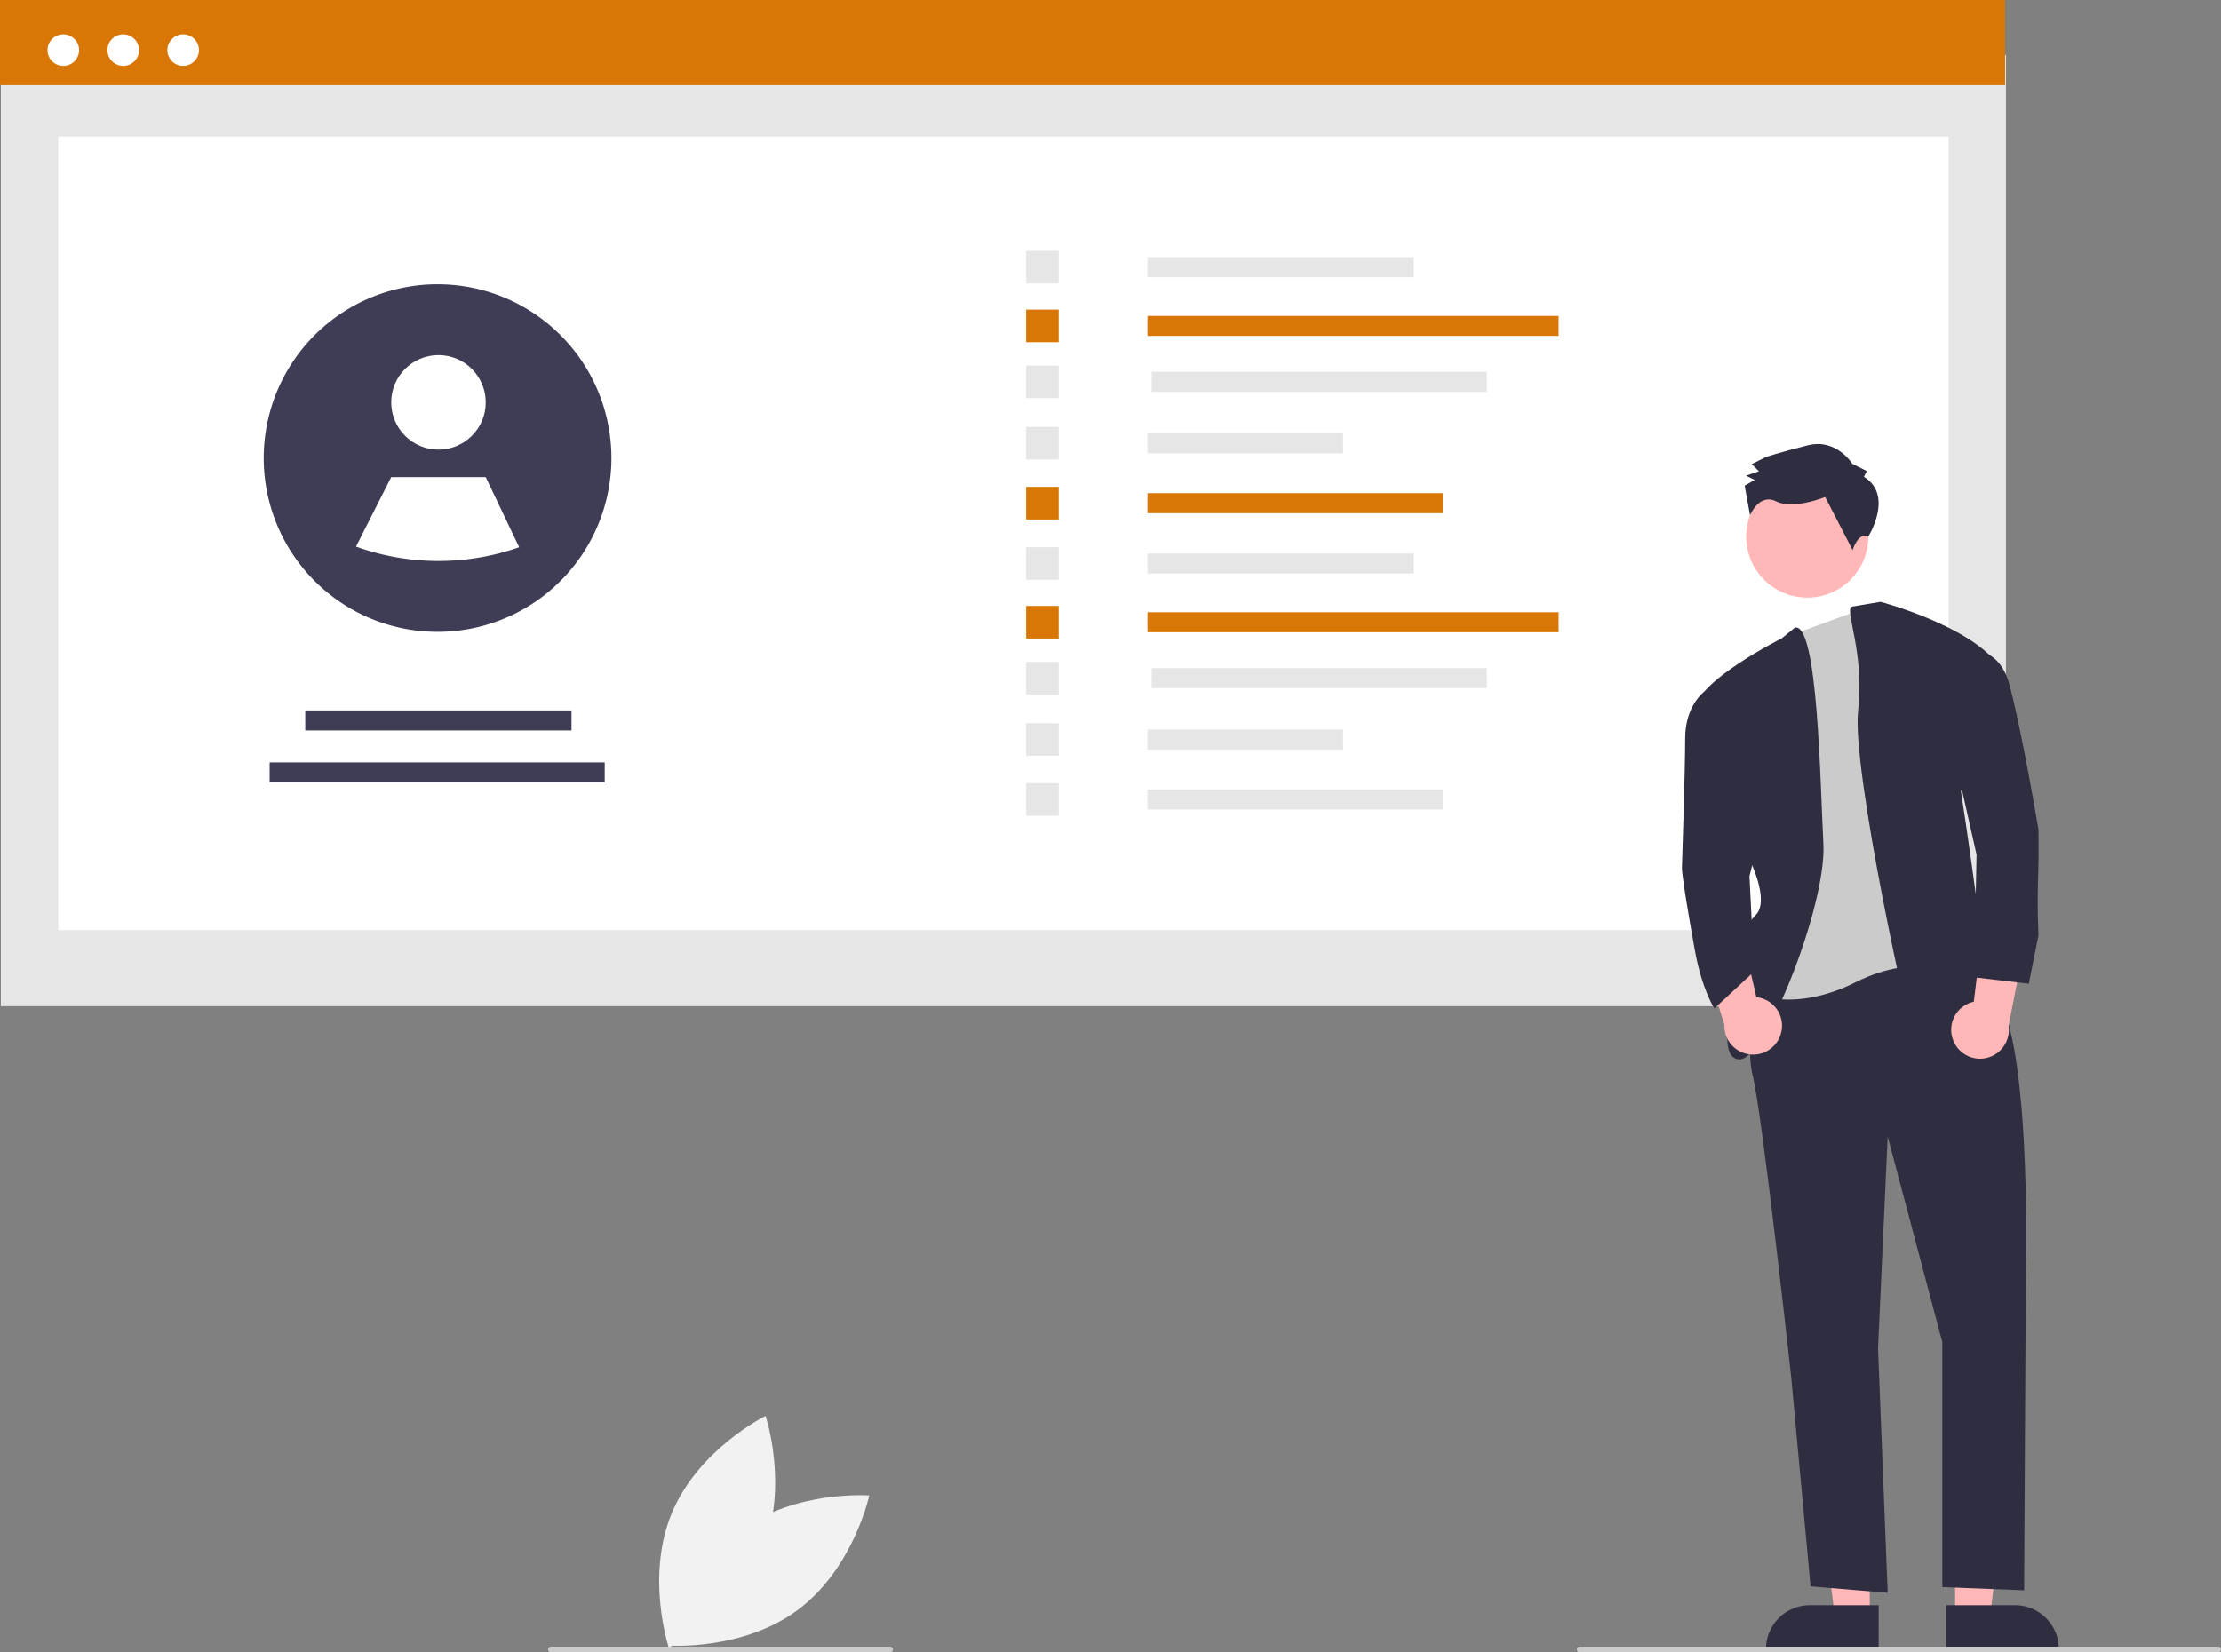 <svg id="a94ba0b8-26cf-4acb-8f4d-19fff06c7e94" data-name="Layer 1" xmlns="http://www.w3.org/2000/svg" width="779.32" height="579.944" viewBox="0 0 779.32 579.944"><rect x="0" y="0" width="779.32" height="579.944" fill="#808080" stroke="none"/><rect id="ab2e16f2-9798-47da-b25d-769524f3c86f" data-name="Rectangle 62" x="0.3" y="19.289" width="703.576" height="333.859" fill="#e6e6e6"/><rect id="bf81c03f-68cf-4889-8697-1102f95f97bb" data-name="Rectangle 75" x="20.419" y="47.918" width="663.339" height="278.549" fill="#fff"/><rect id="f065dccc-d150-492a-a09f-a7f3f89523f0" data-name="Rectangle 80" width="703.576" height="29.89" fill="#d97706"/><circle id="bdbbf39c-df25-4682-8b85-5a6af4a1bd14" data-name="Ellipse 90" cx="22.212" cy="17.576" r="5.54" fill="#fff"/><circle id="abcd4292-0b1f-4102-9b5e-e8bbd87baabc" data-name="Ellipse 91" cx="43.24" cy="17.576" r="5.54" fill="#fff"/><circle id="a3fb731e-8b3d-41ca-96f2-91600dc0b434" data-name="Ellipse 92" cx="64.269" cy="17.576" r="5.54" fill="#fff"/><rect x="402.655" y="90.268" width="93.423" height="7.022" fill="#e6e6e6"/><rect x="402.655" y="110.882" width="144.266" height="7.022" fill="#d97706"/><rect x="404.155" y="130.514" width="117.573" height="7.022" fill="#e6e6e6"/><rect x="402.655" y="152.055" width="68.637" height="7.022" fill="#e6e6e6"/><rect x="402.655" y="173.095" width="103.592" height="7.022" fill="#d97706"/><rect x="360.074" y="88.059" width="11.44" height="11.44" fill="#e6e6e6"/><rect x="360.074" y="108.673" width="11.44" height="11.44" fill="#d97706"/><rect x="360.074" y="128.305" width="11.44" height="11.44" fill="#e6e6e6"/><rect x="360.074" y="149.846" width="11.44" height="11.44" fill="#e6e6e6"/><rect x="360.074" y="170.887" width="11.44" height="11.44" fill="#d97706"/><rect x="402.655" y="194.268" width="93.423" height="7.022" fill="#e6e6e6"/><rect x="402.655" y="214.882" width="144.266" height="7.022" fill="#d97706"/><rect x="404.155" y="234.514" width="117.573" height="7.022" fill="#e6e6e6"/><rect x="402.655" y="256.055" width="68.637" height="7.022" fill="#e6e6e6"/><rect x="402.655" y="277.095" width="103.592" height="7.022" fill="#e6e6e6"/><rect x="360.074" y="192.059" width="11.44" height="11.44" fill="#e6e6e6"/><rect x="360.074" y="212.673" width="11.44" height="11.44" fill="#d97706"/><rect x="360.074" y="232.305" width="11.44" height="11.44" fill="#e6e6e6"/><rect x="360.074" y="253.846" width="11.44" height="11.44" fill="#e6e6e6"/><rect x="360.074" y="274.887" width="11.44" height="11.44" fill="#e6e6e6"/><rect x="107.112" y="249.347" width="93.423" height="7.022" fill="#3f3d56"/><rect x="94.612" y="267.593" width="117.573" height="7.022" fill="#3f3d56"/><path d="M424.884,320.798a61.022,61.022,0,0,1-89.925,53.721l-.012-.012a61.004,61.004,0,1,1,89.936-53.71Z" transform="translate(-210.34 -160.028)" fill="#3f3d56"/><circle cx="153.855" cy="141.226" r="16.583" fill="#fff"/><path d="M392.51,352.1a85.471,85.471,0,0,1-57.239-.222l-.012-.008,12.354-24.386h33.165Z" transform="translate(-210.34 -160.028)" fill="#fff"/><polygon points="656.072 567.394 643.813 567.394 637.98 520.106 656.075 520.107 656.072 567.394" fill="#ffb7b7"/><path d="M869.539,739.306l-39.531-.001v-.5a15.387,15.387,0,0,1,15.386-15.386h.001l24.144.001Z" transform="translate(-210.34 -160.028)" fill="#2f2e41"/><polygon points="686.016 567.394 698.276 567.394 704.108 520.106 686.014 520.107 686.016 567.394" fill="#ffb7b7"/><path d="M893.229,723.42l24.144-.001h.001a15.387,15.387,0,0,1,15.386,15.386v.5l-39.531.001Z" transform="translate(-210.34 -160.028)" fill="#2f2e41"/><circle cx="844.498" cy="348.347" r="21.428" transform="translate(-53.567 789.616) rotate(-63.58)" fill="#ffb7b7"/><path d="M828.719,495.759s-6.767,28.195-3.383,41.728,13.534,106.013,13.534,106.013l6.767,73.307,27.067,2.256L869.32,633.35l3.383-74.435,19.173,72.179v85.968l28.706,1.128.617-111.907s2.256-87.968-12.406-99.246-16.917-13.534-16.917-13.534Z" transform="translate(-210.34 -160.028)" fill="#2f2e41"/><path d="M869.58,371.701l25.679,13.534,3.383,117.291s-14.661-9.022-37.217,2.256-37.217,3.383-37.217,3.383l13.534-50.751-5.639-67.668,8.065-7.32Z" transform="translate(-210.34 -160.028)" fill="#cbcbcb"/><path d="M840.17,380.291l-4.685,3.816s-29.323,14.661-30.451,24.812l20.3,55.262s5.639,12.406,1.128,16.917-9.022,15.789-7.895,21.428-6.767,29.323,2.256,29.323,30.451-54.134,29.323-75.562S848.239,378.73,840.17,380.291Z" transform="translate(-210.34 -160.028)" fill="#2f2e41"/><path d="M859.884,372.972l10.33-1.719s38.345,10.15,43.984,27.067l-15.789,39.473s11.278,72.179,7.895,72.179h-3.383s9.022,6.767,3.383,9.022-19.173,20.3-22.556,12.406-23.684-101.502-21.428-121.802S857.881,375.099,859.884,372.972Z" transform="translate(-210.34 -160.028)" fill="#2f2e41"/><path d="M864.367,327.366l1.004-2.02-5.05-2.509s-5.571-9.065-15.652-6.517-14.616,4.072-14.616,4.072l-5.037,2.535,2.528,2.515-4.535,1.525,3.03,1.505-3.525,2.026,1.898,10.388s3.152-7.879,9.212-4.868,17.145-1.556,17.145-1.556l9.63,18.637s1.987-6.533,5.529-4.791C865.926,348.307,874.976,333.896,864.367,327.366Z" transform="translate(-210.34 -160.028)" fill="#2f2e41"/><path d="M895.736,525.265a10.056,10.056,0,0,1,7.187-13.642l4.341-35.47,14.146,12.031-6.291,31.839a10.11,10.11,0,0,1-19.383,5.243Z" transform="translate(-210.34 -160.028)" fill="#ffb7b7"/><path d="M835.234,522.824a10.056,10.056,0,0,0-8.593-12.803l-8.078-34.81L805.773,488.674l9.632,30.992A10.11,10.11,0,0,0,835.234,522.824Z" transform="translate(-210.34 -160.028)" fill="#ffb7b7"/><path d="M896.281,389.129s14.661-5.639,19.173,11.278S925.604,451.158,925.604,451.158c.28,18.814-.72,18.814,0,37.217l-3.383,16.917-19.173-2.256.836-43.065-9.859-43.776Z" transform="translate(-210.34 -160.028)" fill="#2f2e41"/><path d="M815.185,402.152l-6.951.744s-6.582,4.895-6.582,16.173-1.128,45.112-1.128,45.112-.64.792,4.511,29.323c2.511,13.906,6.849,20.469,6.849,20.469l14-13-1.677-33.408,4.511-18.045Z" transform="translate(-210.34 -160.028)" fill="#2f2e41"/><path d="M988.66,739.972h-224a1,1,0,0,1,0-2h224a1,1,0,0,1,0,2Z" transform="translate(-210.34 -160.028)" fill="#cbcbcb"/><path d="M522.66,739.972h-119a1,1,0,0,1,0-2h119a1,1,0,0,1,0,2Z" transform="translate(-210.34 -160.028)" fill="#cbcbcb"/><path d="M469.745,697.435c-19.511,14.544-25.04,40.135-25.04,40.135s26.104,2.009,45.615-12.535S515.36,684.9,515.36,684.9,489.256,682.891,469.745,697.435Z" transform="translate(-210.34 -160.028)" fill="#f2f2f2"/><path d="M477.873,704.264C468.496,726.72,445.011,738.292,445.011,738.292s-8.281-24.837,1.096-47.293,32.862-34.028,32.862-34.028S487.25,681.808,477.873,704.264Z" transform="translate(-210.34 -160.028)" fill="#f2f2f2"/></svg>